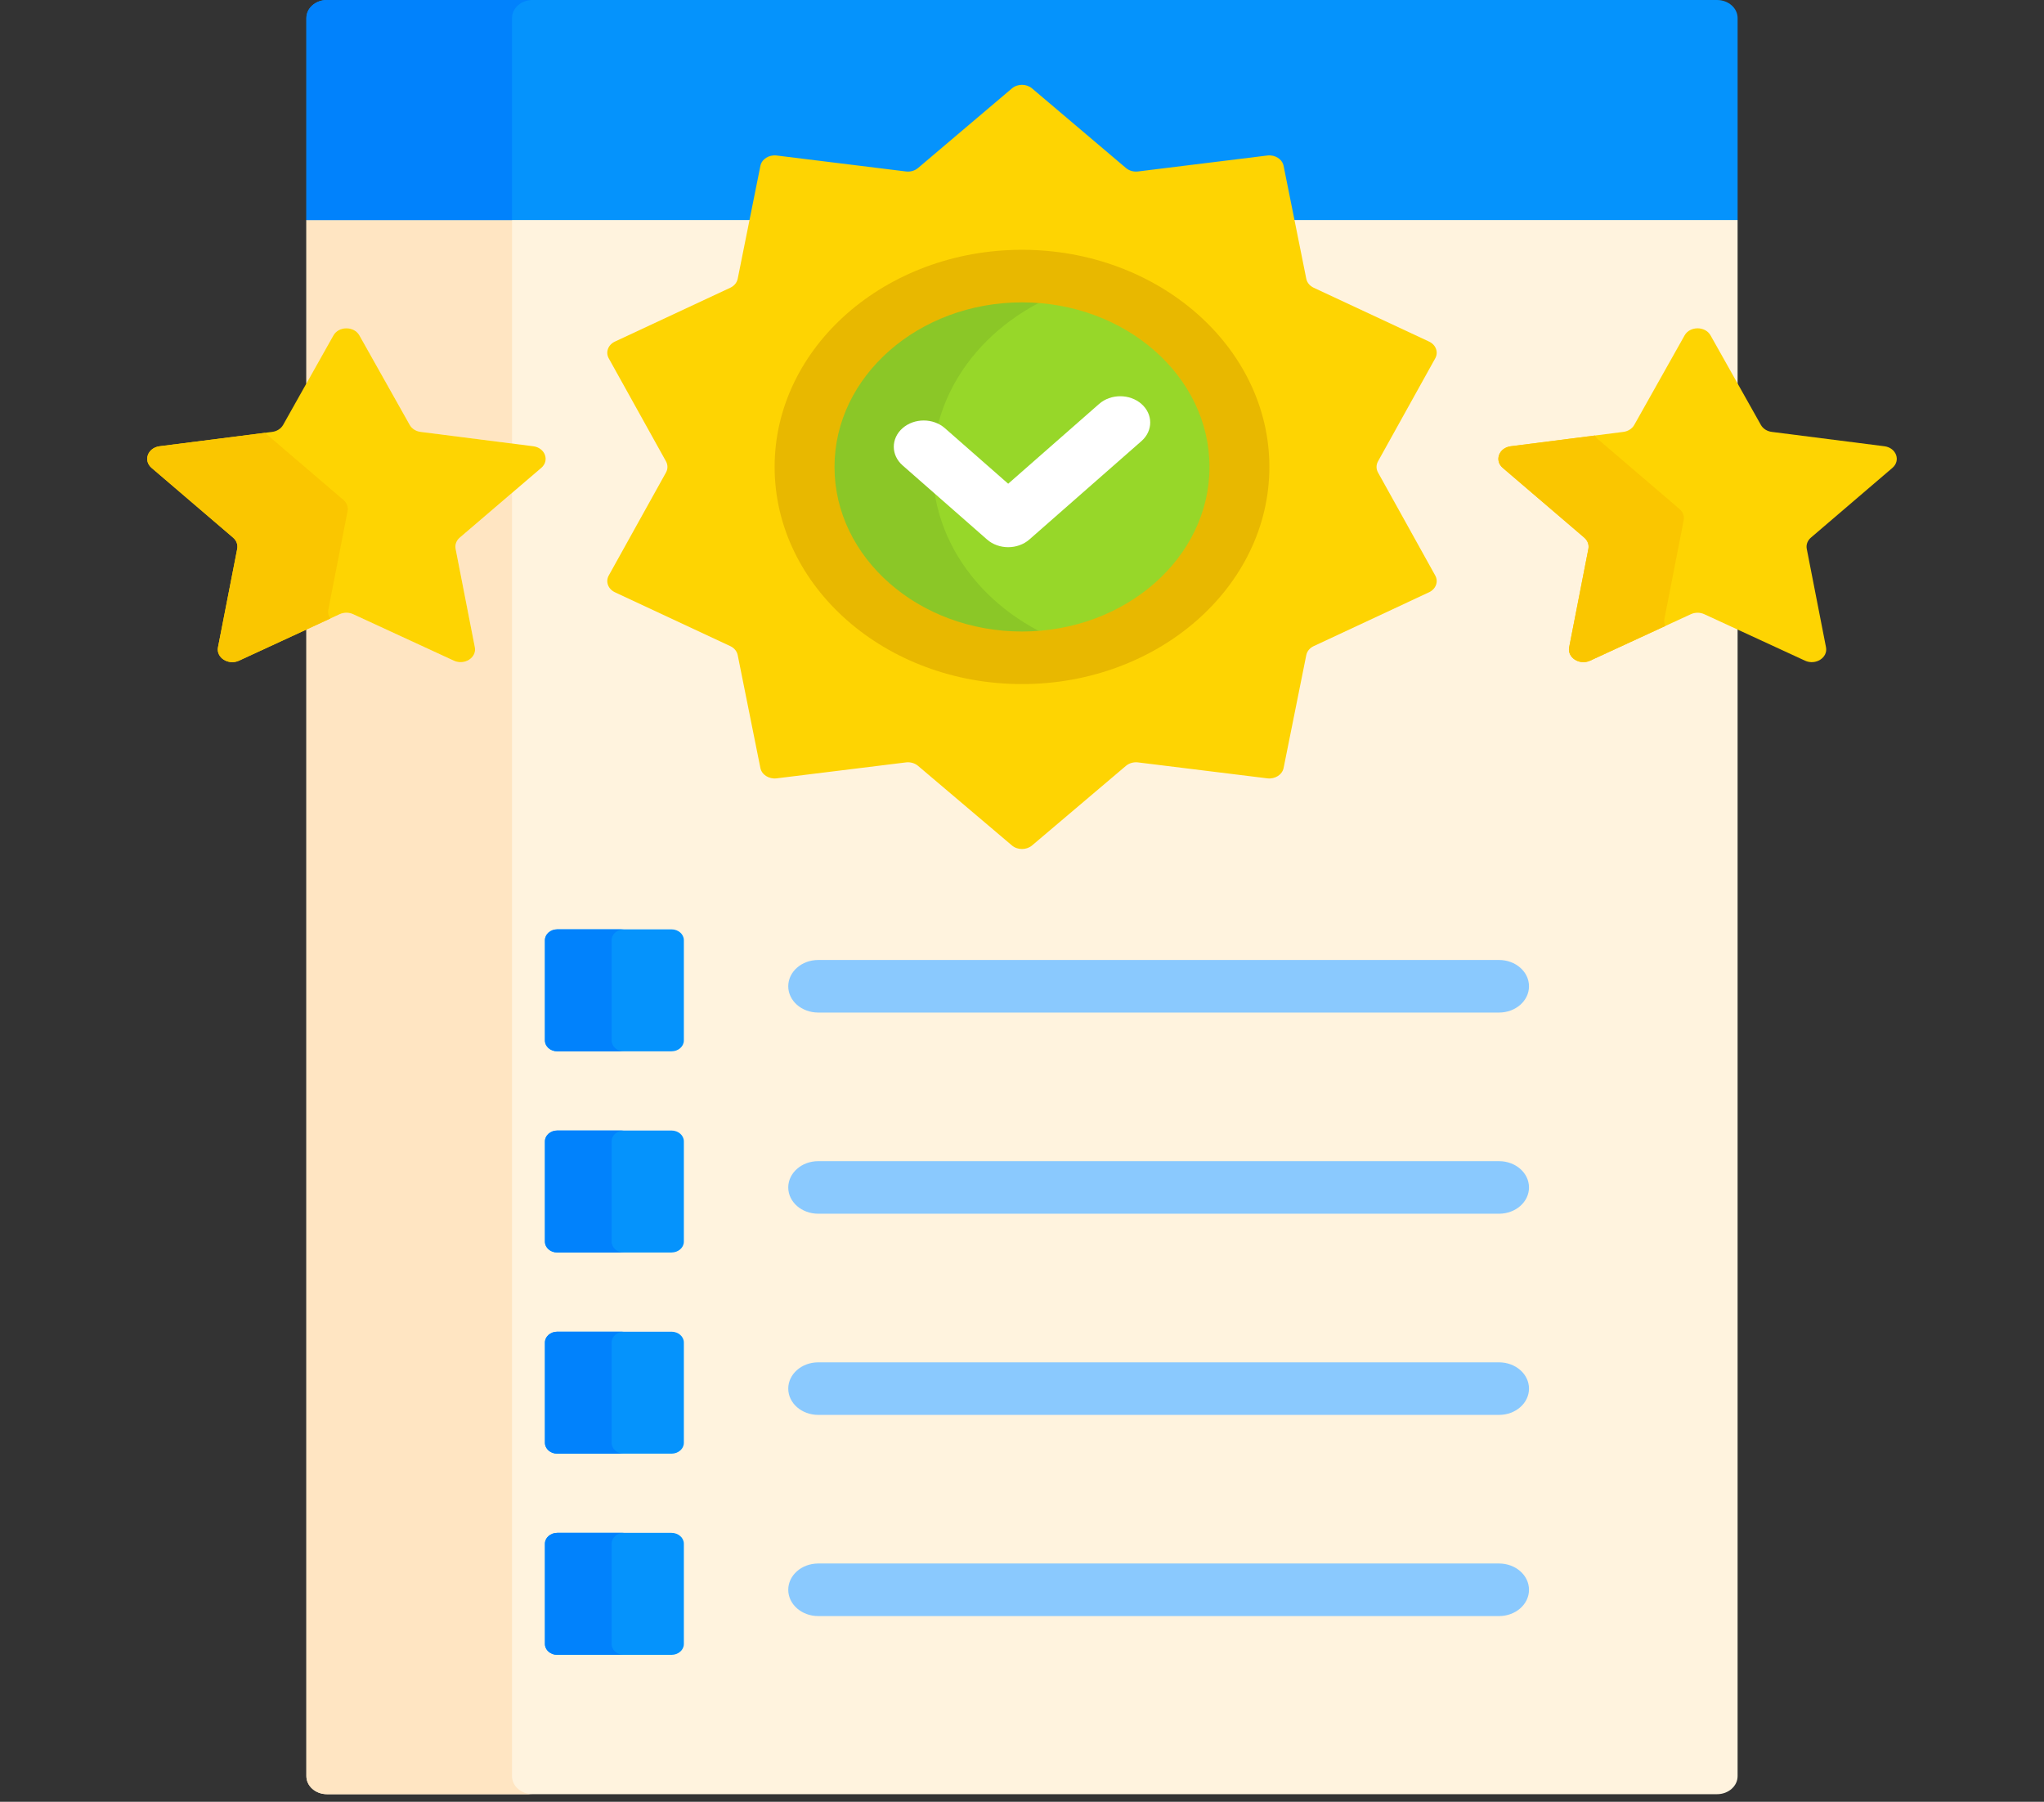 <svg width="135" height="119" viewBox="0 0 135 119" fill="none" xmlns="http://www.w3.org/2000/svg">
<rect x="0" y="0" width="135" height="119" fill="#333333" stroke="none"/>
<g clip-path="url(#clip0)">
<path d="M114.085 14.294H85.181L86.016 18.451C86.082 18.778 86.311 19.054 86.644 19.21L94.259 22.764C94.59 22.918 94.72 23.27 94.556 23.566L90.776 30.37C90.61 30.668 90.61 31.01 90.776 31.308L94.556 38.112C94.72 38.408 94.59 38.76 94.259 38.914L86.644 42.469C86.311 42.624 86.082 42.901 86.016 43.227L84.519 50.683C84.46 50.974 84.174 51.185 83.838 51.185C83.806 51.185 83.774 51.183 83.741 51.179L75.2 50.125C75.144 50.118 75.087 50.115 75.031 50.115C74.713 50.115 74.412 50.221 74.184 50.415L67.98 55.673C67.85 55.783 67.68 55.844 67.5 55.844C67.319 55.844 67.149 55.783 67.019 55.673L60.815 50.415C60.587 50.221 60.286 50.115 59.969 50.115C59.912 50.115 59.856 50.118 59.799 50.125L51.258 51.179C51.226 51.183 51.193 51.185 51.161 51.185C50.825 51.185 50.54 50.974 50.481 50.683L48.983 43.228C48.917 42.901 48.688 42.625 48.355 42.469L40.74 38.915C40.41 38.76 40.279 38.408 40.443 38.113L44.224 31.308C44.389 31.01 44.389 30.669 44.224 30.37L40.443 23.566C40.279 23.271 40.41 22.919 40.74 22.764L48.355 19.21C48.688 19.054 48.917 18.778 48.983 18.451L49.818 14.295H20.939L20.236 14.533V117.308C20.236 117.967 20.844 118.5 21.595 118.5H113.405C114.155 118.5 114.763 117.967 114.763 117.308V14.533L114.085 14.294Z" fill="#FFF3DE"/>
<path d="M22.024 22.151C22.375 21.528 23.387 21.528 23.737 22.151L27.063 28.066C27.202 28.313 27.471 28.485 27.782 28.525L33.819 29.295V14.533L34.521 14.295H20.94L20.237 14.533V25.329L22.024 22.151Z" fill="#FFE5C2"/>
<path d="M33.818 117.308V32.554L30.366 35.507C30.141 35.7 30.039 35.977 30.092 36.25L31.362 42.751C31.496 43.436 30.677 43.958 29.976 43.635L23.325 40.565C23.046 40.437 22.714 40.437 22.435 40.565L20.236 41.58V117.308C20.236 117.966 20.844 118.5 21.595 118.5H35.176C34.426 118.5 33.818 117.966 33.818 117.308Z" fill="#FFE5C2"/>
<path d="M113.406 0H21.595C20.844 0 20.236 0.534 20.236 1.192V14.533H49.771L50.482 10.996C50.54 10.705 50.826 10.494 51.162 10.494C51.194 10.494 51.226 10.496 51.259 10.5L59.8 11.553C59.856 11.56 59.913 11.564 59.969 11.564C60.287 11.564 60.587 11.457 60.816 11.264L67.02 6.005C67.149 5.895 67.32 5.835 67.5 5.835C67.68 5.835 67.851 5.895 67.981 6.005L74.185 11.264C74.413 11.457 74.714 11.564 75.031 11.564C75.088 11.564 75.144 11.56 75.201 11.553L83.741 10.5C83.774 10.496 83.807 10.494 83.839 10.494C84.174 10.494 84.46 10.705 84.519 10.996L85.23 14.533H114.764V1.192C114.764 0.534 114.155 0 113.406 0V0Z" fill="#0593FC"/>
<path d="M35.176 0H21.595C20.844 0 20.236 0.534 20.236 1.192V14.533H33.818V1.192C33.818 0.534 34.426 0 35.176 0V0Z" fill="#0182FC"/>
<path d="M44.353 69.436H36.806C36.356 69.436 35.991 69.116 35.991 68.721V62.096C35.991 61.701 36.356 61.38 36.806 61.38H44.353C44.803 61.38 45.168 61.701 45.168 62.096V68.721C45.168 69.116 44.803 69.436 44.353 69.436Z" fill="white"/>
<path d="M99.009 66.876H54.04C52.947 66.876 52.062 66.099 52.062 65.14C52.062 64.181 52.947 63.404 54.04 63.404H99.009C100.101 63.404 100.986 64.181 100.986 65.14C100.986 66.099 100.101 66.876 99.009 66.876Z" fill="#8AC9FE"/>
<path d="M44.353 82.723H36.806C36.356 82.723 35.991 82.403 35.991 82.008V75.382C35.991 74.987 36.356 74.667 36.806 74.667H44.353C44.803 74.667 45.168 74.987 45.168 75.382V82.008C45.168 82.403 44.803 82.723 44.353 82.723Z" fill="white"/>
<path d="M99.009 80.162H54.04C52.947 80.162 52.062 79.385 52.062 78.427C52.062 77.468 52.947 76.691 54.04 76.691H99.009C100.101 76.691 100.986 77.468 100.986 78.427C100.986 79.385 100.101 80.162 99.009 80.162Z" fill="#8AC9FE"/>
<path d="M44.353 96.01H36.806C36.356 96.01 35.991 95.689 35.991 95.294V88.669C35.991 88.274 36.356 87.954 36.806 87.954H44.353C44.803 87.954 45.168 88.274 45.168 88.669V95.294C45.168 95.689 44.803 96.01 44.353 96.01Z" fill="white"/>
<path d="M99.009 93.449H54.04C52.947 93.449 52.062 92.672 52.062 91.713C52.062 90.755 52.947 89.978 54.04 89.978H99.009C100.101 89.978 100.986 90.755 100.986 91.713C100.986 92.672 100.101 93.449 99.009 93.449Z" fill="#8AC9FE"/>
<path d="M44.353 109.297H36.806C36.356 109.297 35.991 108.976 35.991 108.581V101.956C35.991 101.561 36.356 101.241 36.806 101.241H44.353C44.803 101.241 45.168 101.561 45.168 101.956V108.581C45.168 108.976 44.803 109.297 44.353 109.297Z" fill="white"/>
<path d="M44.353 69.436H36.806C36.356 69.436 35.991 69.116 35.991 68.721V62.096C35.991 61.701 36.356 61.38 36.806 61.38H44.353C44.803 61.38 45.168 61.701 45.168 62.096V68.721C45.168 69.116 44.803 69.436 44.353 69.436Z" fill="#0593FC"/>
<path d="M40.395 68.721V62.096C40.395 61.701 40.76 61.38 41.21 61.38H36.806C36.356 61.38 35.991 61.701 35.991 62.096V68.721C35.991 69.116 36.356 69.436 36.806 69.436H41.21C40.76 69.436 40.395 69.116 40.395 68.721Z" fill="#0182FC"/>
<path d="M44.353 82.723H36.806C36.356 82.723 35.991 82.403 35.991 82.008V75.382C35.991 74.987 36.356 74.667 36.806 74.667H44.353C44.803 74.667 45.168 74.987 45.168 75.382V82.008C45.168 82.403 44.803 82.723 44.353 82.723Z" fill="#0593FC"/>
<path d="M40.395 82.008V75.382C40.395 74.987 40.76 74.667 41.21 74.667H36.806C36.356 74.667 35.991 74.987 35.991 75.382V82.008C35.991 82.403 36.356 82.723 36.806 82.723H41.21C40.76 82.723 40.395 82.403 40.395 82.008Z" fill="#0182FC"/>
<path d="M44.353 96.01H36.806C36.356 96.01 35.991 95.689 35.991 95.294V88.669C35.991 88.274 36.356 87.954 36.806 87.954H44.353C44.803 87.954 45.168 88.274 45.168 88.669V95.294C45.168 95.689 44.803 96.01 44.353 96.01Z" fill="#0593FC"/>
<path d="M40.395 95.294V88.669C40.395 88.274 40.76 87.954 41.21 87.954H36.806C36.356 87.954 35.991 88.274 35.991 88.669V95.294C35.991 95.689 36.356 96.01 36.806 96.01H41.21C40.76 96.01 40.395 95.689 40.395 95.294Z" fill="#0182FC"/>
<path d="M44.353 109.297H36.806C36.356 109.297 35.991 108.976 35.991 108.581V101.956C35.991 101.561 36.356 101.241 36.806 101.241H44.353C44.803 101.241 45.168 101.561 45.168 101.956V108.581C45.168 108.976 44.803 109.297 44.353 109.297Z" fill="#0593FC"/>
<path d="M40.395 108.581V101.956C40.395 101.561 40.76 101.241 41.21 101.241H36.806C36.356 101.241 35.991 101.561 35.991 101.956V108.581C35.991 108.976 36.356 109.297 36.806 109.297H41.21C40.76 109.297 40.395 108.976 40.395 108.581Z" fill="#0182FC"/>
<path d="M99.009 106.736H54.04C52.947 106.736 52.062 105.959 52.062 105C52.062 104.041 52.947 103.264 54.04 103.264H99.009C100.101 103.264 100.986 104.041 100.986 105C100.986 105.959 100.101 106.736 99.009 106.736Z" fill="#8AC9FE"/>
<path d="M68.163 5.838L74.367 11.097C74.579 11.276 74.873 11.36 75.164 11.324L83.704 10.271C84.214 10.208 84.689 10.51 84.778 10.955L86.276 18.411C86.327 18.665 86.508 18.884 86.768 19.005L94.383 22.559C94.837 22.771 95.019 23.261 94.793 23.667L91.013 30.471C90.884 30.703 90.884 30.975 91.013 31.206L94.793 38.011C95.018 38.417 94.837 38.906 94.383 39.118L86.768 42.673C86.509 42.794 86.327 43.013 86.276 43.267L84.778 50.723C84.689 51.167 84.214 51.47 83.704 51.407L75.164 50.354C74.873 50.318 74.579 50.402 74.367 50.581L68.163 55.84C67.793 56.153 67.206 56.153 66.836 55.84L60.632 50.581C60.42 50.402 60.127 50.318 59.836 50.354L51.295 51.407C50.786 51.47 50.311 51.167 50.221 50.723L48.723 43.267C48.672 43.013 48.491 42.794 48.231 42.673L40.616 39.118C40.162 38.906 39.981 38.416 40.206 38.011L43.987 31.206C44.115 30.975 44.115 30.703 43.987 30.471L40.206 23.667C39.981 23.261 40.162 22.771 40.616 22.559L48.231 19.005C48.491 18.884 48.672 18.665 48.723 18.411L50.221 10.955C50.311 10.51 50.785 10.208 51.295 10.271L59.836 11.324C60.127 11.36 60.42 11.276 60.632 11.097L66.836 5.838C67.206 5.525 67.793 5.525 68.163 5.838Z" fill="#FED402"/>
<path d="M67.5 43.445C75.431 43.445 81.86 37.801 81.86 30.839C81.86 23.878 75.431 18.234 67.5 18.234C59.569 18.234 53.139 23.878 53.139 30.839C53.139 37.801 59.569 43.445 67.5 43.445Z" fill="#97D729"/>
<path d="M61.596 30.839C61.596 25.169 65.861 20.375 71.728 18.79C70.391 18.429 68.972 18.234 67.5 18.234C59.569 18.234 53.14 23.878 53.14 30.839C53.14 37.801 59.569 43.445 67.5 43.445C68.972 43.445 70.391 43.25 71.728 42.889C65.861 41.304 61.596 36.509 61.596 30.839Z" fill="#8BC727"/>
<path d="M67.5 45.181C58.491 45.181 51.162 38.747 51.162 30.839C51.162 22.932 58.491 16.498 67.5 16.498C76.509 16.498 83.838 22.932 83.838 30.839C83.838 38.747 76.509 45.181 67.5 45.181ZM67.5 19.97C60.672 19.97 55.117 24.846 55.117 30.839C55.117 36.833 60.672 41.709 67.5 41.709C74.328 41.709 79.883 36.833 79.883 30.839C79.883 24.846 74.328 19.97 67.5 19.97Z" fill="#E8B800"/>
<path d="M66.588 36.14C66.082 36.14 65.575 35.97 65.189 35.631L59.611 30.735C58.839 30.057 58.839 28.958 59.611 28.28C60.383 27.602 61.635 27.602 62.407 28.28L66.588 31.949L72.592 26.679C73.365 26.001 74.617 26.001 75.389 26.679C76.161 27.357 76.161 28.456 75.389 29.133L67.986 35.632C67.6 35.97 67.093 36.14 66.588 36.14Z" fill="white"/>
<path d="M23.736 22.151L27.062 28.066C27.201 28.313 27.47 28.485 27.782 28.525L35.218 29.473C36.002 29.573 36.315 30.418 35.748 30.903L30.366 35.508C30.141 35.7 30.039 35.978 30.092 36.25L31.362 42.751C31.496 43.436 30.677 43.958 29.976 43.635L23.324 40.565C23.046 40.437 22.714 40.437 22.435 40.565L15.784 43.635C15.083 43.958 14.264 43.436 14.398 42.751L15.668 36.25C15.722 35.978 15.619 35.7 15.393 35.507L10.012 30.903C9.445 30.418 9.758 29.573 10.542 29.473L17.978 28.524C18.289 28.485 18.558 28.313 18.698 28.066L22.023 22.151C22.374 21.528 23.386 21.528 23.736 22.151Z" fill="#FED402"/>
<path d="M21.686 40.261L22.956 33.76C23.009 33.488 22.907 33.211 22.681 33.018L17.501 28.586L10.542 29.473C9.758 29.573 9.445 30.418 10.012 30.903L15.393 35.508C15.619 35.7 15.721 35.978 15.668 36.25L14.398 42.751C14.264 43.436 15.083 43.958 15.784 43.635L21.819 40.85C21.699 40.686 21.642 40.482 21.686 40.261Z" fill="#FAC600"/>
<path d="M112.976 22.151L116.302 28.066C116.441 28.314 116.71 28.485 117.021 28.525L124.458 29.473C125.241 29.573 125.554 30.418 124.987 30.903L119.606 35.508C119.381 35.7 119.278 35.978 119.331 36.25L120.602 42.751C120.736 43.436 119.916 43.959 119.216 43.635L112.564 40.566C112.286 40.437 111.954 40.437 111.675 40.566L105.023 43.635C104.323 43.959 103.504 43.436 103.638 42.751L104.908 36.25C104.961 35.978 104.858 35.701 104.633 35.508L99.252 30.903C98.685 30.418 98.998 29.573 99.781 29.473L107.218 28.525C107.529 28.485 107.798 28.314 107.937 28.066L111.263 22.151C111.614 21.528 112.626 21.528 112.976 22.151Z" fill="#FED402"/>
<path d="M109.932 40.863L111.202 34.361C111.255 34.089 111.152 33.812 110.927 33.619L105.546 29.015C105.457 28.939 105.392 28.853 105.345 28.764L99.782 29.474C98.998 29.573 98.685 30.419 99.252 30.904L104.634 35.508C104.859 35.7 104.961 35.978 104.908 36.25L103.638 42.752C103.504 43.436 104.323 43.959 105.024 43.635L109.996 41.341C109.925 41.199 109.898 41.036 109.932 40.863Z" fill="#FAC600"/>
</g>
<defs>
<clipPath id="clip0">
<rect width="135" height="118.5" fill="white"/>
</clipPath>
</defs>
</svg>
